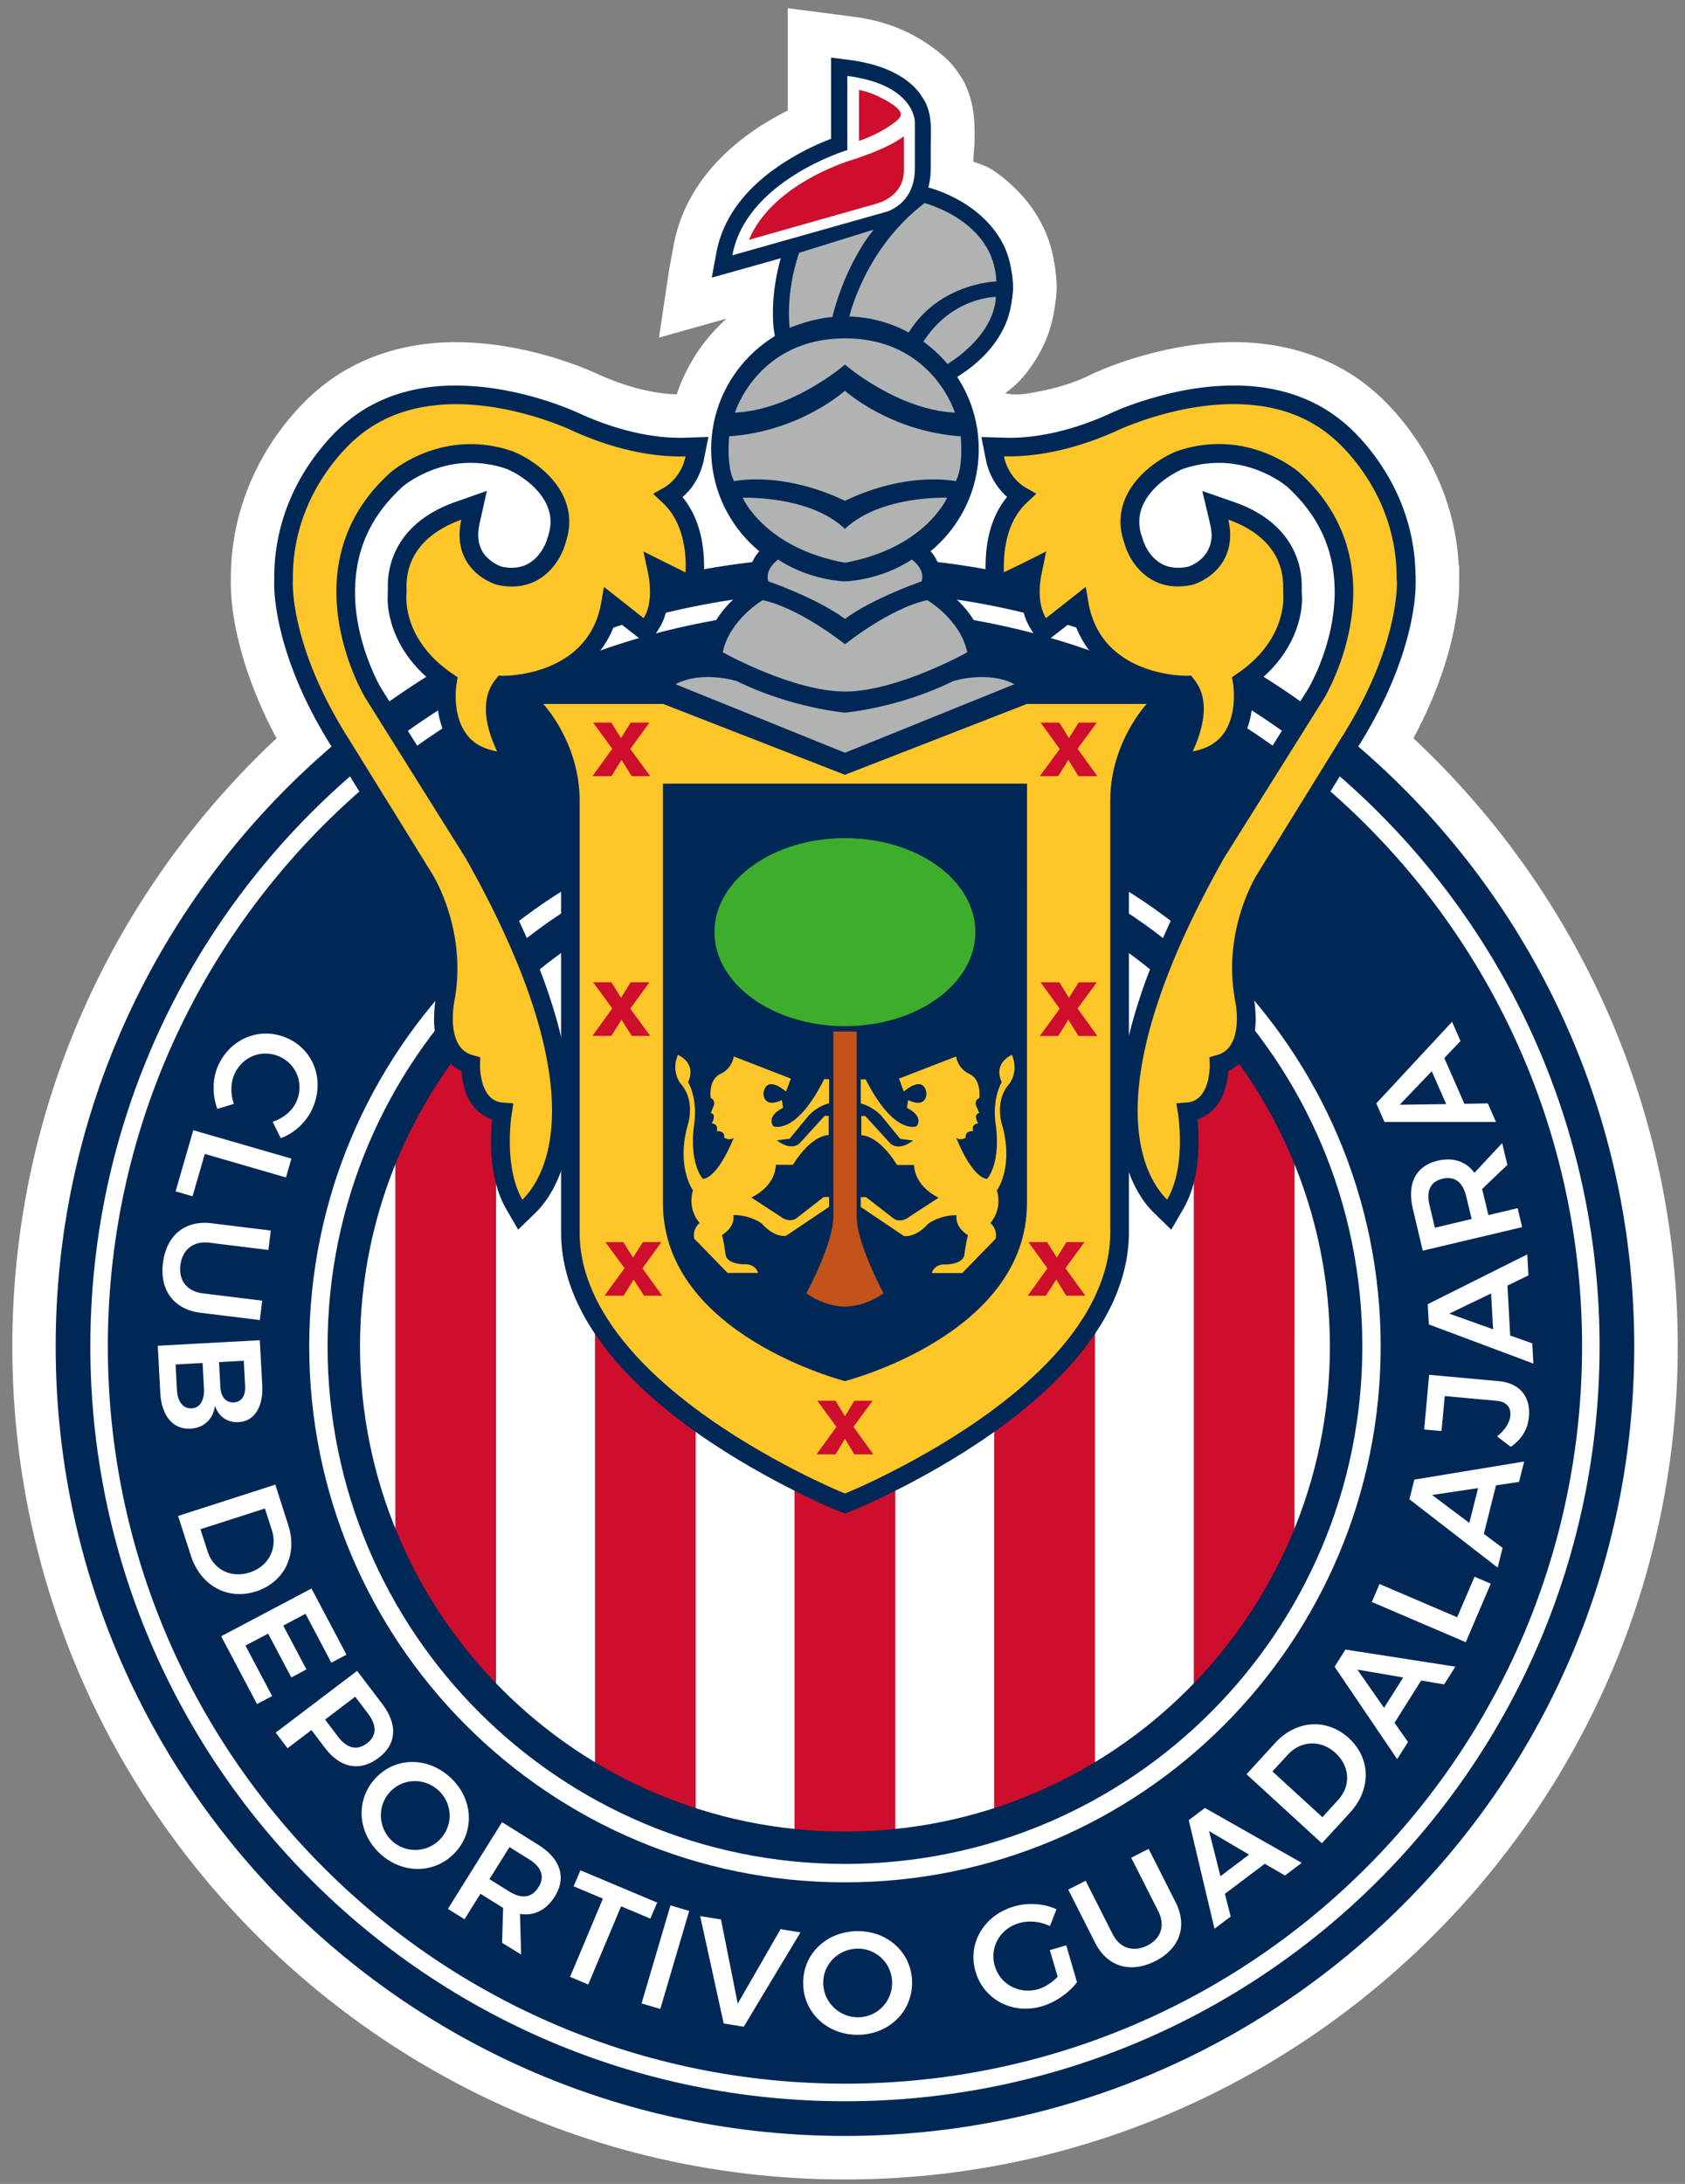 <svg xmlns="http://www.w3.org/2000/svg" width="123.5" height="160"><rect width="100%" height="100%" fill="#808080" stroke="none"/><path d="M125 274.46c-54.52 0-98.88-44.35-98.88-98.87 0-27.21 11.44-53.52 31.38-72.19l1.12-1.05-.73-1.35c-4.96-9.26-5.31-15.97-5.3-17.8l.01-1.22c.13-6.8 2.75-12.04 4.93-15.23 2.18-3.16 4.27-5 5.07-5.64 4.07-3.36 9.34-5.13 15.25-5.13 7.9.04 14.64 2.89 16.52 3.76 4.52 2.02 8.03 2.51 10.19 2.56l1.48.04.47-1.41c1.05-3.17 2.94-6.04 5.47-8.31l6.4-5.74-13.49 3.79.78-5.17.56-3.01c.99-5.18 4.43-9.75 9.95-13.21.89-.56 1.83-1.08 2.78-1.56l1.1-.55V15.82l5.88.76c2.48.32 4.77 1.08 6.81 2.25 1.04.59 2.03 1.3 2.95 2.11.7.62 1.16 1.23 1.7 2.07l.07.11.06.12c1.22 2.26 1.17 4.6 1.13 6.47-.01.33-.03.64-.06.96-.04.49-.07.97-.07 1.47l.01 1.39 1.72.62c.61.22 1.14.4 1.55.68 2.47 1.68 4.38 3.87 5.51 6.35.46 1.04.77 2.07.96 3.11.18.93.29 1.78.32 2.63v.39c0 .48-.04.93-.09 1.33l-.12.87c-.05.33-.12.7-.2 1.1-.18.81-.39 1.51-.65 2.16-.5 1.24-1.18 2.42-2.03 3.54-.69.91-1.4 1.59-2.29 2.23l-3.5 2.49 4.16 1.08c.56.15 1.16.22 1.82.22 1.2 0 2.35-.23 3.36-.44 2.46-.5 4.6-1.2 6.43-2.1.09-.04.28-.13.28-.13l.14-.07c.12-.05.97-.42.97-.42 1.26-.51 2.47-.94 3.67-1.31 4-1.24 7.86-1.87 11.48-1.87 5.89 0 11.11 1.72 15.13 4.99.15.11.23.18.31.25l.32.27c.36.31.79.71 1.25 1.17 1.24 1.24 2.37 2.62 3.37 4.1 2.05 2.99 4.56 7.9 4.89 14.31l.02.4.04.08v1.66c-.01 1.9-.41 8.64-5.3 17.79l-.73 1.35 1.12 1.05c19.95 18.66 31.39 44.98 31.39 72.19.04 54.5-44.32 98.86-98.84 98.86" class="st0" style="fill:#fff" transform="matrix(.605 0 0 .605 -13.695 -7.59)"/><path d="m122.07 18.09 1.42.18 2.2.28c2.22.29 4.26.96 6.08 2 .92.53 1.8 1.16 2.62 1.88.47.42.81.84 1.34 1.66l.03.04.02.04c.97 1.8.93 3.76.89 5.48-.01.29-.03.57-.05.85-.04.48-.08 1.02-.08 1.63l.01 2.79 2.62.95.42.15c.46.16.9.32 1.09.45 2.17 1.48 3.84 3.39 4.83 5.54.37.85.64 1.73.81 2.62l.01.03.01.03c.16.79.25 1.54.28 2.25v.32c0 .41-.04.78-.08 1.12v.04l-.04.29-.06.47c-.04.3-.1.63-.18.97-.15.69-.33 1.29-.56 1.85-.43 1.06-1.02 2.09-1.76 3.07-.56.74-1.14 1.3-1.86 1.81l-7 4.98 8.32 2.15c.72.19 1.5.28 2.32.28 1.4 0 2.71-.26 3.76-.48l.06-.01c2.56-.52 4.86-1.27 6.85-2.25.06-.03.11-.05.14-.06l.11-.05.09-.04.02-.01.45-.19c.15-.06.32-.14.51-.22l.02-.01.02-.01c1.12-.45 2.27-.86 3.43-1.22 3.8-1.18 7.46-1.77 10.93-1.77 5.38 0 10.17 1.57 13.83 4.54l.07.05.07.05c.04.03.07.05.1.08l.06.05.06.05c.07.06.14.12.25.21.21.18.58.51 1.12 1.05 1.15 1.15 2.2 2.44 3.14 3.82 1.9 2.77 4.23 7.32 4.54 13.27l.04.8.01.03v1.24c-.01 1.73-.39 8.06-5.07 16.8l-1.45 2.71 2.24 2.1c9.6 8.98 17.16 19.6 22.47 31.55 5.5 12.37 8.28 25.56 8.28 39.18 0 53.41-43.46 96.87-96.88 96.87s-96.88-43.46-96.88-96.87c0-13.62 2.79-26.8 8.28-39.18 5.31-11.95 12.87-22.57 22.46-31.55l2.24-2.1-1.45-2.71c-4.74-8.85-5.08-15.13-5.07-16.87v-.46l.01-.7c.12-6.33 2.56-11.19 4.58-14.15 2.03-2.95 3.95-4.63 4.68-5.22l.02-.02.02-.02c3.69-3.04 8.51-4.65 13.99-4.65 7.45.04 13.86 2.74 15.65 3.57l.02.01.02.01c4.8 2.15 8.59 2.67 10.93 2.72l2.96.07.93-2.81c.94-2.84 2.64-5.42 4.91-7.45l12.81-11.49-16.56 4.66-.36.1-1.87.53.31-2.04.56-2.99c.88-4.63 4.01-8.74 9.04-11.89.84-.53 1.72-1.02 2.62-1.47l2.2-1.11V18.09m-3.97-4.55v12.39c-.92.46-1.91 1.01-2.94 1.65-6.01 3.76-9.76 8.78-10.86 14.54l-.57 3.08-1.23 8.23 7.83-2.2.36-.1a21.4 21.4 0 0 0-6.04 9.17c-1.77-.04-5.06-.44-9.4-2.38-2.02-.94-9.07-3.9-17.31-3.94h-.05c-6.39 0-12.09 1.92-16.5 5.57-.9.72-3.15 2.7-5.47 6.07-2.36 3.45-5.14 9.04-5.28 16.34l-.01.74v.49c-.01 2.11.41 9.17 5.54 18.76-19.69 18.42-32.01 44.62-32.01 73.65 0 55.62 45.25 100.87 100.88 100.87 55.62 0 100.88-45.25 100.88-100.87 0-29.03-12.33-55.23-32.02-73.65 5.04-9.41 5.53-16.41 5.54-18.68v-2.18l-.06-.13c-.35-6.84-3.01-12.07-5.24-15.33a30.4 30.4 0 0 0-3.6-4.38c-.51-.51-.97-.95-1.38-1.29-.1-.08-.19-.16-.28-.24-.12-.11-.25-.21-.37-.31-4.39-3.55-10.03-5.43-16.35-5.43h-.04c-3.82 0-7.88.66-12.07 1.95-1.26.38-2.53.83-3.75 1.33l-.08.03-.07.03c-.18.08-.35.15-.49.21-.2.08-.37.16-.5.22l-.1.05-.06.03c-.08.03-.19.08-.32.15-1.83.9-3.89 1.52-5.89 1.92-.94.19-2.01.41-3.03.41-.45 0-.9-.04-1.32-.15 1.06-.76 1.92-1.6 2.72-2.65.96-1.27 1.73-2.6 2.29-3.99.31-.75.56-1.57.76-2.49.1-.44.17-.86.23-1.25.03-.18.05-.35.07-.52l.04-.29.01-.05.01-.05c.05-.44.1-.97.1-1.58v-.3l-.01-.16c-.04-.95-.16-1.9-.35-2.9-.22-1.19-.58-2.37-1.08-3.51l-.02-.04-.02-.04c-1.28-2.8-3.43-5.28-6.21-7.17-.74-.5-1.56-.74-2.39-1.05 0-.8.11-1.56.13-2.37.04-2 .1-4.74-1.37-7.47l-.1-.18-.11-.17c-.62-.96-1.19-1.72-2.06-2.49-1.01-.89-2.11-1.68-3.28-2.35-2.32-1.33-4.9-2.15-7.55-2.49l-2.2-.29z" class="st0" style="fill:#fff" transform="matrix(.605 0 0 .605 -13.695 -7.59)"/><path d="M145.36 47.04c-.03-.73-.13-1.44-.27-2.14-.15-.82-.4-1.62-.73-2.38-.94-2.06-2.53-3.75-4.38-5.01-2.44-1.65-4.76-2.23-4.88-2.26a8.8 8.8 0 0 0 .29-2.27v-2.34c0-1.99.25-4.06-.73-5.87l-.59-.91c-.06-.08-.11-.16-.19-.24-1.41-1.71-3.99-3.25-8.36-3.82l-2.2-.28v9.83a31.4 31.4 0 0 0-5.42 2.7c-3.48 2.18-7.45 5.69-8.47 11.06l-.57 3.06 8.36-2.35c-.77 2.74-.95 5.08-.95 6.65 0 1.25.11 2 .13 2.09l.39 2.52 2.33-1.05c.48-.23 1.73-.56 2.72-.73.51-.1.98-.17 1.31-.22.18-.03.31-.04.4-.06.05 0 .08-.01.1-.02l.36-.03 1.25.15c1.84.2 3.53.6 4.77.96.61.18 1.08.34 1.42.46.31.1.37.15.52.19.02.01.03.01.05.02l.34.14.91.71.07.05c.11.09.38.31.73.63.49.45 1.12 1.06 1.64 1.7l1.02 1.27 1.51-.83s.04-.07.07-.07c.05-.03.11-.06.19-.1.27-.17.55-.34.81-.53 1.38-.93 2.63-2.07 3.65-3.39.64-.84 1.18-1.76 1.58-2.75.22-.52.37-1.07.5-1.64.06-.29.12-.59.16-.88.04-.26.07-.51.1-.77.04-.32.07-.63.07-.97-.01-.12-.01-.2-.01-.28" class="st1" style="fill:#002856" transform="matrix(.605 0 0 .605 -13.695 -7.59)"/><path d="M118.31 52.25c1.63-.74 5.13-1.19 5.13-1.19 1.68-6.81 5.04-10.71 5.04-10.71l-9.04 2.81c-1.72 5.14-1.13 9.09-1.13 9.09M125.46 51.18c3.98.42 7.21 1.72 7.21 1.72 3.71-6.12 10.67-6.27 10.67-6.27-.25-7.36-8.7-9.49-8.7-9.49-7.44 5.69-9.18 14.04-9.18 14.04M134.43 54.03s1.56 1.18 2.78 2.72c0 0 5.78-3.2 6.08-8.25.01-.01-5.38-.01-8.86 5.53" class="st2" style="fill:#b0b3b2" transform="matrix(.605 0 0 .605 -13.695 -7.59)"/><path d="M133.47 32.94v-5.58s.1-4.54-8.18-5.62v8.98s-12.26 3.66-13.93 12.74l18.56-5.24c-.01.01 3.55-.85 3.55-5.28" class="st0" style="fill:#fff" transform="matrix(.605 0 0 .605 -13.695 -7.59)"/><path d="M138.72 66.82c0 7.58-6.14 13.72-13.72 13.72s-13.72-6.14-13.72-13.72 6.15-13.73 13.72-13.73c7.58 0 13.72 6.15 13.72 13.73" class="st1" style="fill:#002856" transform="matrix(.605 0 0 .605 -13.695 -7.59)"/><path d="M108.79 66.95c0-8.89 7.25-16.08 16.21-16.09 8.95.01 16.21 7.2 16.21 16.09 0 8.88-7.27 16.08-16.21 16.08-8.96 0-16.21-7.2-16.21-16.08m4.57 0c.01 6.36 5.21 11.52 11.64 11.54 6.43-.01 11.62-5.17 11.63-11.54-.02-6.38-5.2-11.53-11.63-11.54-6.43.02-11.63 5.17-11.64 11.54" class="st1" style="fill:#002856" transform="matrix(.605 0 0 .605 -13.695 -7.59)"/><path d="m70.55 150.2-.02.04v50.64h.19l-.18.08a60.1 60.1 0 0 0 11.86 16.99l.33.33v-85.41l-.33.34a60.1 60.1 0 0 0-11.85 16.99m24.17 77.26.09.06c3.72 2.17 7.68 3.95 11.86 5.29l.25.08V128.64h-12.2zm24.17 7.89.18.02c1.96.19 3.92.3 5.93.3 2 0 3.98-.11 5.93-.3l.17-.02V128.64h-12.21zm24.19-2.46.25-.08c4.17-1.34 8.13-3.12 11.86-5.29l.1-.06v-98.82h-12.21zm36.38-82.69c-2.96-6.35-7-12.08-11.87-16.98l-.33-.33v85.39l.33-.32c4.86-4.9 8.9-10.65 11.87-16.99l.01-50.72z" class="st3" style="fill:#ce0e2d" transform="matrix(.605 0 0 .605 -13.695 -7.59)"/><path d="m146.67 95.84-.34.14-21.33 8.31-21.68-8.45H83.95l3.08 3.28s.03.02.12.14c.7.81 3.78 4.83 3.76 10.23v52.31c0 2.86.7 5.58 1.82 8.11 2.66 5.91 7.71 10.84 13.01 14.8 4.34 3.23 8.84 5.81 12.41 7.63 3.29 1.69 5.3 2.54 6.14 2.87l.7.27.71-.27c.82-.33 2.83-1.18 6.12-2.87 3.57-1.83 8.07-4.4 12.41-7.63 5.3-3.96 10.35-8.88 13.02-14.8 1.12-2.52 1.81-5.24 1.81-8.11v-52.31c0-3.1.98-5.72 1.98-7.56.49-.92 1-1.65 1.36-2.13.18-.24.32-.42.42-.53s.14-.14.14-.14l3.07-3.28h-19.36z" class="st1" style="fill:#002856" transform="matrix(.605 0 0 .605 -13.695 -7.59)"/><path d="m124.88 195.78-.71-.28c-.85-.33-2.86-1.19-6.16-2.88-3.57-1.84-8.1-4.42-12.45-7.66-5.32-3.99-10.41-8.94-13.11-14.93-1.14-2.55-1.84-5.32-1.84-8.24v-52.38c.01-5.24-3.01-9.18-3.69-9.96-.1-.11-.11-.12-.12-.13l-3.58-3.81h20.17l21.61 8.42 21.22-8.27.35-.13.05-.02h20.18l-3.6 3.82-.11.12c-.09.11-.24.29-.41.52-.36.48-.85 1.19-1.34 2.09-.96 1.8-1.93 4.34-1.95 7.35l.01.02v52.36c0 2.92-.71 5.68-1.84 8.24-2.71 5.99-7.81 10.94-13.12 14.93-4.36 3.24-8.87 5.82-12.45 7.66-3.3 1.69-5.32 2.55-6.16 2.88l-.82.33zM87.26 98.89c.01.01.04.04.13.15.73.85 3.84 4.88 3.85 10.38v52.37c0 2.82.68 5.48 1.79 7.97 2.63 5.84 7.64 10.74 12.91 14.68 4.31 3.22 8.81 5.78 12.37 7.61 3.29 1.68 5.29 2.54 6.09 2.85l.59.22.59-.22c.82-.31 2.82-1.17 6.1-2.85 3.57-1.83 8.04-4.39 12.36-7.61 5.28-3.94 10.28-8.83 12.91-14.68 1.11-2.49 1.8-5.15 1.8-7.97v-52.32c0-3.15.99-5.82 2.01-7.71.51-.93 1.02-1.67 1.39-2.16.18-.25.34-.44.44-.56.09-.11.14-.15.14-.15l2.56-2.72h-18.56l-.28.11-21.46 8.36-21.73-8.46H84.71Zm59.41-2.72v-.32z" class="st1" style="fill:#002856" transform="matrix(.605 0 0 .605 -13.695 -7.59)"/><path d="M125 112.9c-34.62 0-62.68 28.06-62.68 62.68 0 34.61 28.07 62.68 62.68 62.68s62.68-28.07 62.68-62.68c.01-34.61-28.07-62.68-62.68-62.68m0 121.44c-32.45 0-58.75-26.31-58.75-58.75s26.3-58.75 58.75-58.75c32.44 0 58.75 26.31 58.75 58.75s-26.31 58.75-58.75 58.75m0-154.38c-52.81 0-95.62 42.81-95.62 95.63 0 52.8 42.82 95.61 95.62 95.61 52.81 0 95.62-42.81 95.62-95.61 0-52.82-42.81-95.63-95.62-95.63M125 267c-50.49 0-91.42-40.93-91.42-91.42S74.51 84.16 125 84.16s91.42 40.93 91.42 91.42c0 50.5-40.93 91.42-91.42 91.42m0-180.72c-49.32 0-89.3 39.99-89.3 89.3s39.98 89.29 89.3 89.29c49.31 0 89.3-39.97 89.3-89.29s-39.99-89.3-89.3-89.3m0 154.21c-35.85 0-64.9-29.05-64.9-64.9s29.05-64.91 64.9-64.91c35.84 0 64.9 29.06 64.9 64.91s-29.06 64.9-64.9 64.9" class="st1" style="fill:#002856" transform="matrix(.605 0 0 .605 -13.695 -7.59)"/><path d="M147.05 158.25c0 15.94-22.05 21.54-22.05 21.54s-22.05-5.6-22.05-21.54v-50.81h44.11c-.01 0-.01 48.39-.01 50.81" class="st1" style="fill:#002856" transform="matrix(.605 0 0 .605 -13.695 -7.59)"/><path d="M145.23 140.29s-2.32.89-1.24 3.31c0 0-1.24 1.97-.7 5.33 0 0 .65 4.15-1.06 6.37 0 0-1.64.2-3.76-4.99.54.44 1.16 0 1.16 0-.12-.88.91-.79.91-.79-.29-.9.59-.94.59-.94-.65-1.24.15-1.24.15-1.24l-.35-.79c-.34-.83.35-1.03.35-1.03s.29-2.23-1.18-2.91c-1.5-.7-1.63-2.13-1.63-2.13l-6.92 2.68.58 1.57s2.33-2.12 2.74.15c0 0 .14 1.97-2.22.89l-.15.94s2.07.89 1.19 2.22c0 0-2.71 1.18-6.18-5.68h-.59v2.92s1.28.25 2.48 1.48l2.3 2.81 1.55.2s-1.58 1.33-2.72.39l-3.07-3.36h-.48v2.33s1.97-.16 4.34 3.6h2.06s-.13 2.42 2.97 3.96l-3.55 2.31s-1.1.94-2.07.09l-3.17-2.46h-.64v1.19l5.22 3.51s1.35.29 2.94-1.48c0 0 1.32-1.04 3.45-1.04 0 0-.35 1.33 1.37 2.42 0 0-.29 1.14-.43 2.37 0 0 0 1.09-2.23 1.18 0 0-1.3-.19-1.73 1.04h3.7l4.04-4.15s.31-1.08-.64-1.91c0 0 1.49-1.48.8-3.95 0 0 2.11-2.86.59-8.06 0 0-.9-2.81.9-4.83-.01-.01 1.21-1.44.33-3.52m-28.91 8.64c-.88-1.33 1.18-2.22 1.18-2.22l-.14-.94c-2.37 1.07-2.23-.89-2.23-.89.4-2.26 2.73-.15 2.73-.15l.59-1.57-6.92-2.68s-.14 1.43-1.64 2.13c-1.47.68-1.16 2.91-1.16 2.91s.68.2.34 1.03l-.34.79s.79 0 .14 1.24c0 0 .87.04.59.94 0 0 1.04-.1.91.79 0 0 .63.44 1.17 0-2.13 5.19-3.76 4.99-3.76 4.99-1.72-2.21-1.08-6.37-1.08-6.37.54-3.36-.7-5.33-.7-5.33 1.08-2.41-1.24-3.31-1.24-3.31-.88 2.08.35 3.5.35 3.5 1.79 2.02.89 4.83.89 4.83-1.51 5.2.58 8.06.58 8.06-.68 2.47.81 3.95.81 3.95-.95.84-.65 1.91-.65 1.91l4.04 4.15h3.7c-.42-1.23-1.73-1.04-1.73-1.04-2.21-.09-2.21-1.18-2.21-1.18-.15-1.23-.43-2.37-.43-2.37 1.72-1.09 1.37-2.42 1.37-2.42 2.13 0 3.45 1.04 3.45 1.04 1.58 1.77 2.93 1.48 2.93 1.48l5.22-3.51v-1.19h-.65l-3.16 2.46c-.98.84-2.07-.09-2.07-.09l-3.54-2.31c3.1-1.53 2.96-3.96 2.96-3.96h2.07c2.37-3.76 4.34-3.6 4.34-3.6v-2.33h-.49l-3.06 3.36c-1.14.94-2.72-.39-2.72-.39l1.54-.2 2.31-2.81c1.19-1.24 2.47-1.48 2.47-1.48v-2.92h-.6c-3.44 6.88-6.16 5.7-6.16 5.7" class="st4" style="fill:#ffc629" transform="matrix(.605 0 0 .605 -13.695 -7.59)"/><path d="M125 114.04c-8.73 0-15.81 5.09-15.81 11.38 0 6.27 7.08 11.39 15.81 11.39 8.74 0 15.8-5.11 15.8-11.39 0-6.29-7.06-11.38-15.8-11.38" class="st5" style="fill:#3dae2b" transform="matrix(.605 0 0 .605 -13.695 -7.59)"/><path d="m99.14 95.69 4.26-2.28c1.47-.78 2.99-1.06 4.34-1.12l.23-1.19c.99-4.43 4.42-6.84 5.55-7.58-.11-.39-.17-.77-.17-1.13.22-2.86 2.15-3.75 2.24-3.95l1.27-.88 1.29.85c2.41 1.62 5.19 2.12 6.36 2.24.24.03.39.04.47.04.05 0 .2 0 .51-.04.38-.04.95-.12 1.63-.27 1.35-.3 3.12-.89 4.72-1.97l1.29-.85 1.27.88c.09.19 2.03 1.09 2.24 3.95 0 .35-.04.73-.15 1.13 1.13.74 4.55 3.15 5.55 7.58l-2.22.44 2.22-.44.24 1.19c1.34.06 2.86.34 4.34 1.12l4.26 2.28L125 106.14zm25.86 5.58.51-.21q-.3.03-.33.03l-.19.01-.18-.01c-.02 0-.13-.02-.31-.03zm12.02-10.83c-.68-1.18-1.75-2.2-2.47-2.76-2.62.83-5.86 2.94-7.3 4.01-.54.4-.83.64-.83.64L125 93.46l-1.41-1.13s-.3-.24-.85-.64c-.54-.4-1.32-.95-2.23-1.52-1.51-.95-3.42-1.97-5.06-2.5-.28.22-.63.51-.97.85-.56.53-1.1 1.19-1.5 1.92.83.41 1.89.9 3.1 1.39 2.76 1.14 6.31 2.22 8.92 2.2 3.76.05 9.32-2.26 12.02-3.59M125 82.95l.05-2.26z" class="st1" style="fill:#002856" transform="matrix(.605 0 0 .605 -13.695 -7.59)"/><path d="m125 56.68.1.1s6.33 5.43 13.22 5.73c0 0-2.75-8.99-13.32-8.99s-13.33 8.99-13.33 8.99c6.9-.3 13.23-5.73 13.23-5.73zm0 16.51c7.69-3.67 13.43-2.37 13.43-2.37.98-1.88.59-5.44.59-5.44-8.6-.59-14.02-5.52-14.02-5.52s-5.43 4.93-14.03 5.52c0 0-.39 3.56.6 5.44 0 0 5.73-1.3 13.43 2.37m12.37-.37s-8.06-.32-12.37 3.77c-4.31-4.09-12.39-3.77-12.39-3.77s2.63 6.09 12.39 7.87c9.75-1.78 12.37-7.87 12.37-7.87M125 82.95s-4.25-.09-8.1-2.65c0 0-1.68 1.18-1.18 2.65 0 0 5.83 1.99 9.28 4.54 3.45-2.55 9.28-4.54 9.28-4.54.5-1.48-1.18-2.65-1.18-2.65-3.85 2.56-8.1 2.65-8.1 2.65m14.81 8.59c-.78-3.94-4.84-6.32-4.84-6.32-4.54.98-9.96 5.34-9.96 5.34s-5.43-4.35-9.97-5.34c0 0-4.06 2.38-4.84 6.32 0 0 8.49 4.75 14.81 4.75 6.31 0 14.8-4.75 14.8-4.75m-1.67 3.47c-6.71 3.31-13.14 3.83-13.14 3.83s-6.43-.53-13.14-3.83c0 0-4.23-1.3-7.39.39l20.53 8.3 20.53-8.3c-3.16-1.69-7.39-.39-7.39-.39" class="st2" style="fill:#b0b3b2" transform="matrix(.605 0 0 .605 -13.695 -7.59)"/><path d="M126.42 159.89v-22.43h-2.83v22.43c0 3.25-3.27 9.27-3.27 9.27 1.64 1.15 3.25 1.57 4.68 1.62 1.43-.05 3.04-.47 4.68-1.62 0 .01-3.26-6.02-3.26-9.27" class="st6" style="fill:#c1531b" transform="matrix(.605 0 0 .605 -13.695 -7.59)"/><path d="M147.04 97.79 125 106.37l-22.03-8.58H88.45s4.41 4.68 4.41 11.7v52.31c0 2.56.6 4.99 1.65 7.31 2.44 5.44 7.25 10.2 12.41 14.04 4.22 3.15 8.64 5.67 12.13 7.47 3.25 1.66 5.22 2.49 5.95 2.78.74-.29 2.71-1.12 5.95-2.78 3.5-1.8 7.92-4.32 12.14-7.47 5.15-3.84 9.98-8.6 12.39-14.04 1.04-2.32 1.66-4.75 1.66-7.31v-52.31c0-7.02 4.41-11.7 4.41-11.7zm.01 60.46c0 15.94-22.05 21.54-22.05 21.54s-22.05-5.6-22.05-21.54v-50.81h44.11c-.01 0-.01 48.39-.01 50.81" class="st4" style="fill:#ffc629" transform="matrix(.605 0 0 .605 -13.695 -7.59)"/><path d="M155.51 131.5h-2.2l-1.17 1.88-1.17-1.88h-2.27l2.32 3.2-2.42 3.3h2.23l1.23-1.96 1.23 1.96h2.29l-2.4-3.33zm-27.16 50.67h-2.21l-1.14 1.88-1.14-1.88h-2.21l2.32 3.16-2.41 3.33h2.3l1.14-1.88 1.14 1.88h2.3l-2.41-3.33zm22.48-75.63 1.23-1.97 1.23 1.97h2.29l-2.4-3.32 2.33-3.17h-2.2l-1.17 1.88-1.17-1.88h-2.27l2.32 3.2-2.42 3.29zm3.19 56.42h-2.19l-1.16 1.88-1.18-1.88h-2.26l2.3 3.18-2.39 3.31h2.21l1.25-1.96 1.21 1.96h2.31l-2.41-3.33zm-57.31-56.42 1.22-1.97 1.24 1.97h2.24l-2.42-3.29 2.32-3.2h-2.27l-1.17 1.88-1.17-1.88h-2.21l2.32 3.17-2.4 3.32zm6.05 56.42h-2.24l-1.19 1.88-1.17-1.88h-2.18l2.32 3.16-2.42 3.33h2.31l1.21-1.96 1.26 1.96h2.2l-2.39-3.31zm-4.83-26.93 1.24 1.96h2.24l-2.42-3.3 2.32-3.2h-2.27l-1.17 1.88-1.17-1.88h-2.21l2.32 3.17-2.4 3.33h2.29z" class="st3" style="fill:#ce0e2d" transform="matrix(.605 0 0 .605 -13.695 -7.59)"/><path d="M194.14 82.86v-.6l-.02-.05c-.06-5.88-2.21-10.5-4.35-13.62-1.08-1.59-2.16-2.8-3-3.65-.41-.42-.77-.75-1.03-.97-.13-.11-.23-.2-.31-.26-.09-.08-.08-.08-.15-.12-4.03-3.33-8.84-4.37-13.19-4.36-4.04 0-7.76.86-10.52 1.72-1.39.42-2.52.85-3.33 1.18-.4.18-.73.31-.95.41-.2.1-.27.12-.38.18-5.45 2.44-9.65 2.84-11.91 2.84-.22 0-.44-.01-.63-.01l-2.84-.08.55 2.78a8.17 8.17 0 0 0 2.56 4.47c-2.29 2.8-2.59 6.22-2.61 8.43l.01.72.02 3.6 3.23-1.58 1.08-.54c-.03.3-.03.58-.03.85-.01 1.97.51 3.44 1.09 4.38l1.32 2.15 1.99-1.55c.42-.32 1.17-.91 1.96-1.54 1.33 4.22 4.53 6.63 7.33 7.71 2.47.99 4.74 1.21 5.78 1.26.27.49.4 1.05.4 1.75.02 1.31-.54 2.99-1.12 4.22l-1.85 3.97 4.3-.8c1.83-.33 3.57-1.13 4.79-2.59 1.83-2.18 2.04-4.72 2.05-6.35 0-.47-.02-.88-.04-1.2 5.31-3.86 6.09-8.78 6.03-10.71v-.07l-.03-.63v-.57c.03-3.17-1.36-5.67-3.05-7.27-1.69-1.62-3.64-2.49-5.12-3.01L168.29 72l.95 4c.11.52.18.98.18 1.33 0 .67-.14 1.22-.38 1.72-.36.77-.95 1.31-1.52 1.67-.29.18-.55.3-.74.38-.09.04-.17.06-.2.07h-.02c-.43.1-.84.13-1.22.13-1.33-.01-2.16-.47-2.9-1.17-.71-.69-1.2-1.68-1.36-2.29l-.03-.08-.02-.08c-.28-.73-.37-1.36-.37-1.95 0-1.5.69-2.81 1.78-3.98 1.07-1.13 2.51-2 3.54-2.43 1.56-.53 2.99-.72 4.31-.72 2.43 0 4.47.69 5.95 1.42.73.36 1.33.73 1.71 1 .39.27.58.45.59.44 4.51 4.1 5.77 8.57 5.79 12.75 0 3.14-.78 6.09-1.59 8.23-.39 1.08-.8 1.95-1.11 2.55-.14.3-.27.53-.35.69-.04.08-.08.14-.09.17l-.02.02-12.18 19.45-.03.06c-8.23 14.6-10.75 24.66-10.75 31.67-.03 6.92 2.56 10.78 4.24 12.38l2.08 2.03 1.45-2.5c1.58-2.74 1.84-5.84 1.86-8.21 0-1.03-.05-1.92-.12-2.56 0-.03-.01-.06-.01-.09 1.84-.58 2.88-2.23 3.24-3.39.34-.97.44-1.86.5-2.48 1.33-.59 2.25-1.75 2.67-2.82.53-1.27.62-2.49.64-3.5-.01-.65-.05-1.2-.1-1.6-.02-.21-.05-.38-.07-.5v-.03l-.04-.22a19 19 0 0 1-.36-3.73c0-2.95.65-5.5 1.34-7.34.35-.92.69-1.65.95-2.15.14-.26.25-.45.32-.58.04-.07.06-.12.08-.14v-.01l.03-.05 10.1-16.34c6.7-10.51 7.14-18.25 7.13-20.07.01-.09 0-.17 0-.22zM107.9 68.25l.56-2.79-2.85.09c-.19.01-.4.01-.63.01-2.26 0-6.47-.4-11.95-2.86-.95-.44-7.47-3.43-15.14-3.47-4.36-.01-9.19 1.04-13.22 4.39-.52.41-2.43 2.02-4.46 4.97-2.17 3.17-4.35 7.89-4.35 13.88v.2l-.01.02v.49c-.01 1.84.45 9.57 7.14 20.07l10.05 16.26 1.93-1.19-1.92 1.2c.03.04 2.75 4.42 2.73 10.3 0 1.18-.11 2.44-.37 3.72l-.04.22v.07c-.05.34-.15 1.12-.15 2.07 0 1 .1 2.24.62 3.51.41 1.07 1.35 2.22 2.7 2.82.04.63.16 1.51.48 2.48.35 1.16 1.39 2.81 3.23 3.39-.06.65-.12 1.54-.13 2.65.02 2.36.27 5.45 1.83 8.19l1.46 2.51 2.08-2.02c1.69-1.62 4.29-5.47 4.27-12.4 0-7.01-2.51-17.07-10.75-31.67l-.02-.05-12.24-19.52c-.4-.68-3.14-5.82-3.1-11.58.02-4.19 1.27-8.65 5.79-12.75l-.04-.12.07.1c.37-.33 3.69-2.88 8.21-2.84 1.31 0 2.75.19 4.31.72 1.03.42 2.47 1.3 3.55 2.43 1.1 1.17 1.79 2.48 1.79 3.98 0 .57-.11 1.22-.37 1.98l-.03.05v.05c-.18.63-.68 1.62-1.39 2.31-.74.7-1.58 1.17-2.91 1.18-.37 0-.79-.04-1.27-.15-.37-.12-1.87-.83-2.42-2.1-.24-.49-.37-1.06-.37-1.73 0-.39.05-.84.16-1.35l.89-3.98-3.84 1.35c-1.46.52-3.4 1.39-5.1 3.01a9.84 9.84 0 0 0-3.06 7.25v.6l-.02.61v.08c-.05 1.93.73 6.86 6.05 10.71q-.06.48-.06 1.2c.01 1.64.23 4.17 2.05 6.36 1.22 1.45 2.97 2.26 4.8 2.59l4.33.78-1.88-3.97c-.59-1.22-1.15-2.89-1.14-4.2 0-.69.13-1.27.4-1.75 1.03-.05 3.3-.25 5.79-1.26 2.79-1.08 6.01-3.49 7.33-7.71.79.62 1.53 1.21 1.94 1.52l1.98 1.57 1.33-2.15c.59-.94 1.11-2.42 1.1-4.38 0-.27-.01-.55-.03-.85.43.21.81.4 1.08.53l3.16 1.57.11-4.24c-.02-2.27-.34-5.68-2.62-8.47.92-.78 2.09-2.2 2.58-4.49" class="st1" style="fill:#002856" transform="matrix(.605 0 0 .605 -13.695 -7.59)"/><path d="m149.37 79.33-.48 2.39c-.22.95-.3 1.77-.3 2.48 0 1.6.4 2.6.76 3.2 1.13-.87 4.82-3.79 4.82-3.79l.34 1.97c1.57 8.78 11.43 8.8 11.86 8.8l.57-.02.35.46c.86 1.03 1.18 2.3 1.18 3.55 0 1.88-.7 3.78-1.34 5.17 1.47-.28 2.66-.87 3.48-1.83 1.26-1.49 1.51-3.52 1.51-4.9 0-.88-.1-1.48-.1-1.5l-.14-.75.63-.43c5.09-3.46 5.6-7.69 5.6-9.22l-.02-.59v-.72c0-5.03-4.1-7.23-6.65-8.13.14.65.23 1.26.23 1.85 0 .98-.21 1.89-.59 2.7-1.2 2.53-3.83 3.3-3.94 3.33-5.12 1.15-7.62-2.68-8.25-4.91-.35-.96-.51-1.87-.51-2.72 0-4.47 4.18-7.46 6.78-8.52l.06-.03h.03c8.41-2.86 14.53 2.36 14.79 2.59 5.03 4.53 6.54 9.77 6.54 14.43 0 7.02-3.45 12.76-3.49 12.85l-12.18 19.43c-8.1 14.38-10.45 24.11-10.45 30.56 0 6.38 2.29 9.52 3.57 10.78 1.25-2.12 1.55-4.91 1.55-7.07 0-1.88-.22-3.28-.22-3.31l-.21-1.28 1.28-.1c2.66-.19 2.76-3.89 2.76-4.48l-.03-1.01.9-.25c2.02-.53 2.42-2.76 2.42-4.42 0-1.05-.16-1.89-.16-1.9a21.5 21.5 0 0 1-.42-4.18c0-6.57 2.95-11.28 3.1-11.5l10.06-16.29c7.22-11.33 6.8-19.06 6.8-19.15l-.03-.03v-.06c.15-11.08-7.88-17.36-7.97-17.42-9.98-8.31-25.85-.69-26.02-.61-6.37 2.86-11.24 3.12-13.58 3.05.52 2.57 2.44 3.68 2.53 3.74l1.4.79-1.18 1.11c-2.32 2.18-2.76 5.48-2.76 7.7v.71c1.36-.63 5.12-2.52 5.12-2.52M74.97 118.32c.14.23 3.08 4.94 3.08 11.5 0 1.32-.12 2.72-.41 4.18 0 .01-.15.85-.15 1.9 0 1.66.39 3.88 2.42 4.42l.9.25-.02 1.01c0 .59.11 4.29 2.75 4.48l1.29.1-.2 1.28c-.01.03-.23 1.43-.23 3.31 0 2.15.29 4.95 1.52 7.07 1.29-1.25 3.59-4.4 3.59-10.78 0-6.45-2.34-16.17-10.45-30.56L66.89 97.05c-.06-.09-3.5-5.83-3.5-12.85 0-4.66 1.51-9.9 6.54-14.43.26-.23 6.38-5.45 14.78-2.59h.04l.03.03c2.64 1.06 6.82 4.05 6.82 8.52 0 .86-.17 1.76-.5 2.72-.64 2.23-3.13 6.06-8.26 4.91-.12-.03-2.74-.8-3.94-3.33-.39-.81-.59-1.71-.59-2.7 0-.59.07-1.2.21-1.85-2.54.9-6.64 3.1-6.64 8.13l.01.48.02.12-.03.11-.02.59c0 1.53.5 5.76 5.59 9.22l.63.43-.12.75c0 .01-.12.62-.12 1.5 0 1.38.25 3.41 1.52 4.9.81.97 2 1.55 3.5 1.83-.66-1.39-1.36-3.29-1.36-5.17 0-1.26.33-2.52 1.18-3.55l.36-.46.58.02c.4 0 10.27-.02 11.84-8.8l.34-1.97s3.7 2.92 4.81 3.79c.38-.6.77-1.59.77-3.2 0-.71-.08-1.53-.28-2.48l-.51-2.39s3.79 1.89 5.1 2.53l.02-.71c0-2.21-.44-5.52-2.77-7.7l-1.18-1.11 1.4-.79c.1-.06 2.01-1.17 2.53-3.74-2.34.08-7.21-.19-13.58-3.05-.16-.09-16.04-7.7-26.02.61-.08.06-8.13 6.34-7.97 17.42v.06l-.01.03c0 .09-.43 7.82 6.78 19.15z" class="st4" style="fill:#ffc629" transform="matrix(.605 0 0 .605 -13.695 -7.59)"/><path d="M131.16 25.49c-.45-.39-1.05-.72-1.62-1.02-.94-.5-1.77-.81-2.84-1.04v6.18c.98-.33 2.86-1.09 4.47-2.36.27-.21.59-.54.6-.85.01-.26-.2-.57-.61-.91M132.14 33.16v-4.11c-.9.68-2.59 1.62-5.72 2.68-.14.04-10.06 2.75-13.06 9.86l15.32-4.34c.18-.05 3.46-.81 3.46-4.09" class="st3" style="fill:#ce0e2d" transform="matrix(.605 0 0 .605 -13.695 -7.59)"/><path d="M58.52 146.01c.98-2.12.11-4.53-1.97-5.49-2.1-.97-4.5-.08-5.48 2.04-.5 1.07-.53 2.44-.1 3.66l-2 .61c-.64-1.7-.62-3.7.13-5.32 1.53-3.3 5.2-4.7 8.44-3.2 3.21 1.49 4.46 5.21 2.91 8.56-.74 1.6-2.19 2.92-3.8 3.5l-.99-1.98c1.25-.4 2.34-1.27 2.86-2.38M57.28 155.13l-9.83-2.85-1.49 5.13-2.05-.6 2.14-7.4 11.89 3.44zM44.49 165.75c-.23 1.86.79 3.18 2.75 3.42l7.16.88-.29 2.35-7.16-.88c-3.23-.4-4.98-2.7-4.57-6.03.41-3.35 2.67-5.21 5.9-4.81l7.16.88-.29 2.35-7.16-.88c-1.94-.24-3.27.86-3.5 2.72M51.53 184.76c-1.36.07-2.44-.68-2.85-2.01-.21 1.66-1.34 2.71-2.98 2.8-2.12.11-3.5-1.56-3.65-4.39l-.3-5.65 12.36-.67.3 5.49c.12 2.64-.98 4.33-2.88 4.43m-5.67-1.67c1.01-.05 1.58-.99 1.48-2.49l-.16-3-3.27.18.16 3c.06 1.5.73 2.36 1.79 2.31m5.11-.72c.94-.05 1.44-.82 1.36-2.04l-.16-3-3 .16.16 3c.07 1.22.67 1.93 1.64 1.88M53.65 205.26c-3.43 1.1-6.72-.7-7.89-4.33l-1.55-4.81 11.78-3.79 1.57 4.9c1.15 3.56-.46 6.92-3.91 8.03m-.76-2.3c2.31-.74 3.39-2.93 2.68-5.13l-.84-2.61-7.81 2.51.87 2.69c.7 2.18 2.81 3.28 5.1 2.54M64.61 212.92l-1.83.97-3.13-5.92-2.7 1.43 2.81 5.31-1.83.97-2.81-5.31-2.75 1.45 3.23 6.11-1.83.97-4.34-8.21 10.94-5.78zM68.52 225.4c-2.25 1.71-4.64 1.28-6.52-1.2l-1.63-2.15-2.9 2.2-1.43-1.89 9.86-7.48 3.07 4.04c1.86 2.48 1.72 4.83-.45 6.48m-1.42-1.75c1.21-.92 1.19-2.17.13-3.58l-1.56-2.06-3.65 2.77 1.56 2.06c1.07 1.41 2.28 1.75 3.52.81M77.8 236.85c-2.41 2.62-6.37 2.7-9.11.17-2.75-2.52-3-6.48-.6-9.1 2.42-2.63 6.34-2.67 9.09-.14 2.75 2.52 3.02 6.45.62 9.07m-7.93-7.29c-1.58 1.72-1.4 4.38.27 5.92a4.15 4.15 0 0 0 5.87-.27c1.58-1.72 1.42-4.31-.25-5.85-1.68-1.55-4.31-1.52-5.89.2M83.46 247.81l.13-4.24c-.13-.06-.25-.13-.38-.22l-2.37-1.48-1.93 3.09-2.01-1.26 6.56-10.5 4.38 2.74c2.71 1.7 3.44 3.97 2 6.27-1.03 1.65-2.51 2.37-4.21 2.1l.14 4.92zm-1.53-7.71 2.37 1.48c1.5.94 2.74.82 3.57-.5.81-1.29.36-2.44-1.14-3.38l-2.37-1.48zM102.25 242.94l-.82 1.94-3.55-1.49-3.98 9.47-2.2-.93 3.98-9.47-3.55-1.49.82-1.94zM106.13 243.95l-3.5 11.87-2.27-.67 3.5-11.87zM109.98 244.98l2.03 10.2 5.19-9.02 2.41.39-6.87 11.42-2.43-.39-2.85-13zM133.13 252.53c.07 3.55-2.74 6.35-6.47 6.42s-6.65-2.61-6.72-6.16c-.07-3.57 2.74-6.31 6.47-6.39 3.74-.07 6.65 2.58 6.72 6.13m-10.76.21c.05 2.33 2.01 4.13 4.29 4.09 2.26-.04 4.1-1.92 4.05-4.25a4.13 4.13 0 0 0-4.22-4.06c-2.29.05-4.17 1.89-4.12 4.22M149.82 248.7l1.99-.58 1.3 4.46c-.95 1.27-2.6 2.44-4.25 2.92-3.55 1.04-7.05-.8-8.04-4.21-1-3.41 1.03-6.82 4.66-7.88 1.71-.5 3.66-.35 5.15.34l-.8 2.04c-1.14-.57-2.55-.71-3.75-.36-2.29.67-3.58 2.94-2.93 5.18.66 2.26 2.99 3.47 5.28 2.81.81-.24 1.66-.8 2.34-1.5zM161.63 248.14c1.67-.85 2.2-2.42 1.31-4.19l-3.26-6.44 2.11-1.07 3.26 6.44c1.47 2.9.53 5.63-2.46 7.15-3.01 1.52-5.81.68-7.28-2.22l-3.26-6.44 2.11-1.07 3.26 6.44c.88 1.75 2.53 2.24 4.21 1.4M175.86 238.24l-4.83 3.64.7 2.75-1.96 1.48-3.12-13.15 1.96-1.48 11.73 6.65-2.03 1.53zm-1.9-1.11-4.85-2.85 1.38 5.47zM186.05 223.03c2.66 2.44 2.73 6.19.15 9l-3.42 3.73-9.13-8.36 3.47-3.79c2.54-2.77 6.25-3.03 8.93-.58m-1.63 1.79c-1.79-1.64-4.22-1.49-5.78.22l-1.85 2.02 6.05 5.54 1.91-2.09c1.54-1.68 1.45-4.06-.33-5.69M194.8 216.05l-3.22 5.12 1.63 2.32-1.31 2.08-7.58-11.19 1.31-2.08 13.32 2.07-1.36 2.15zm-2.17-.37-5.55-.95 3.23 4.63zM189.76 204.36l9.41 4.03 2.1-4.91 1.97.84-3.03 7.09-11.38-4.87zM203.87 192.42l-1.47 5.87 2.27 1.7-.6 2.38-10.69-8.27.6-2.38 13.3-2.19-.62 2.47zm-2.17.33-5.57.83 4.51 3.39zM207.86 184.12c-.14 1.55-.93 2.77-2.2 3.63l-1.66-1.27c.97-.75 1.54-1.69 1.61-2.5.09-1.02-.48-1.7-1.65-1.8l-6.3-.58-.39 4.24-2.1-.19.6-6.62 8.45.77c2.55.25 3.86 1.89 3.64 4.32M205.26 168.23l.33 6.04 2.67.95.14 2.45-12.66-4.74-.14-2.45 12.06-6.03.14 2.54zm-1.98.95-5.07 2.44 5.31 1.9zM205.25 153.61l-3.07 2.93c.05.13.08.27.12.43l.65 2.72 3.54-.84.55 2.3L195 164l-1.19-5.02c-.74-3.11.33-5.24 2.98-5.87 1.89-.45 3.45.07 4.47 1.46l3.36-3.6zm-4.33 6.55-.65-2.72c-.41-1.72-1.38-2.51-2.89-2.15-1.48.35-1.97 1.49-1.56 3.21l.65 2.72zM197.61 140.67l2.43 5.54 2.84-.05.99 2.25h-13.51l-.99-2.25 9.18-9.88 1.02 2.33zm-1.52 1.6-3.89 4.06 5.64-.08z" class="st0" style="fill:#fff" transform="matrix(.605 0 0 .605 -13.695 -7.59)"/></svg>